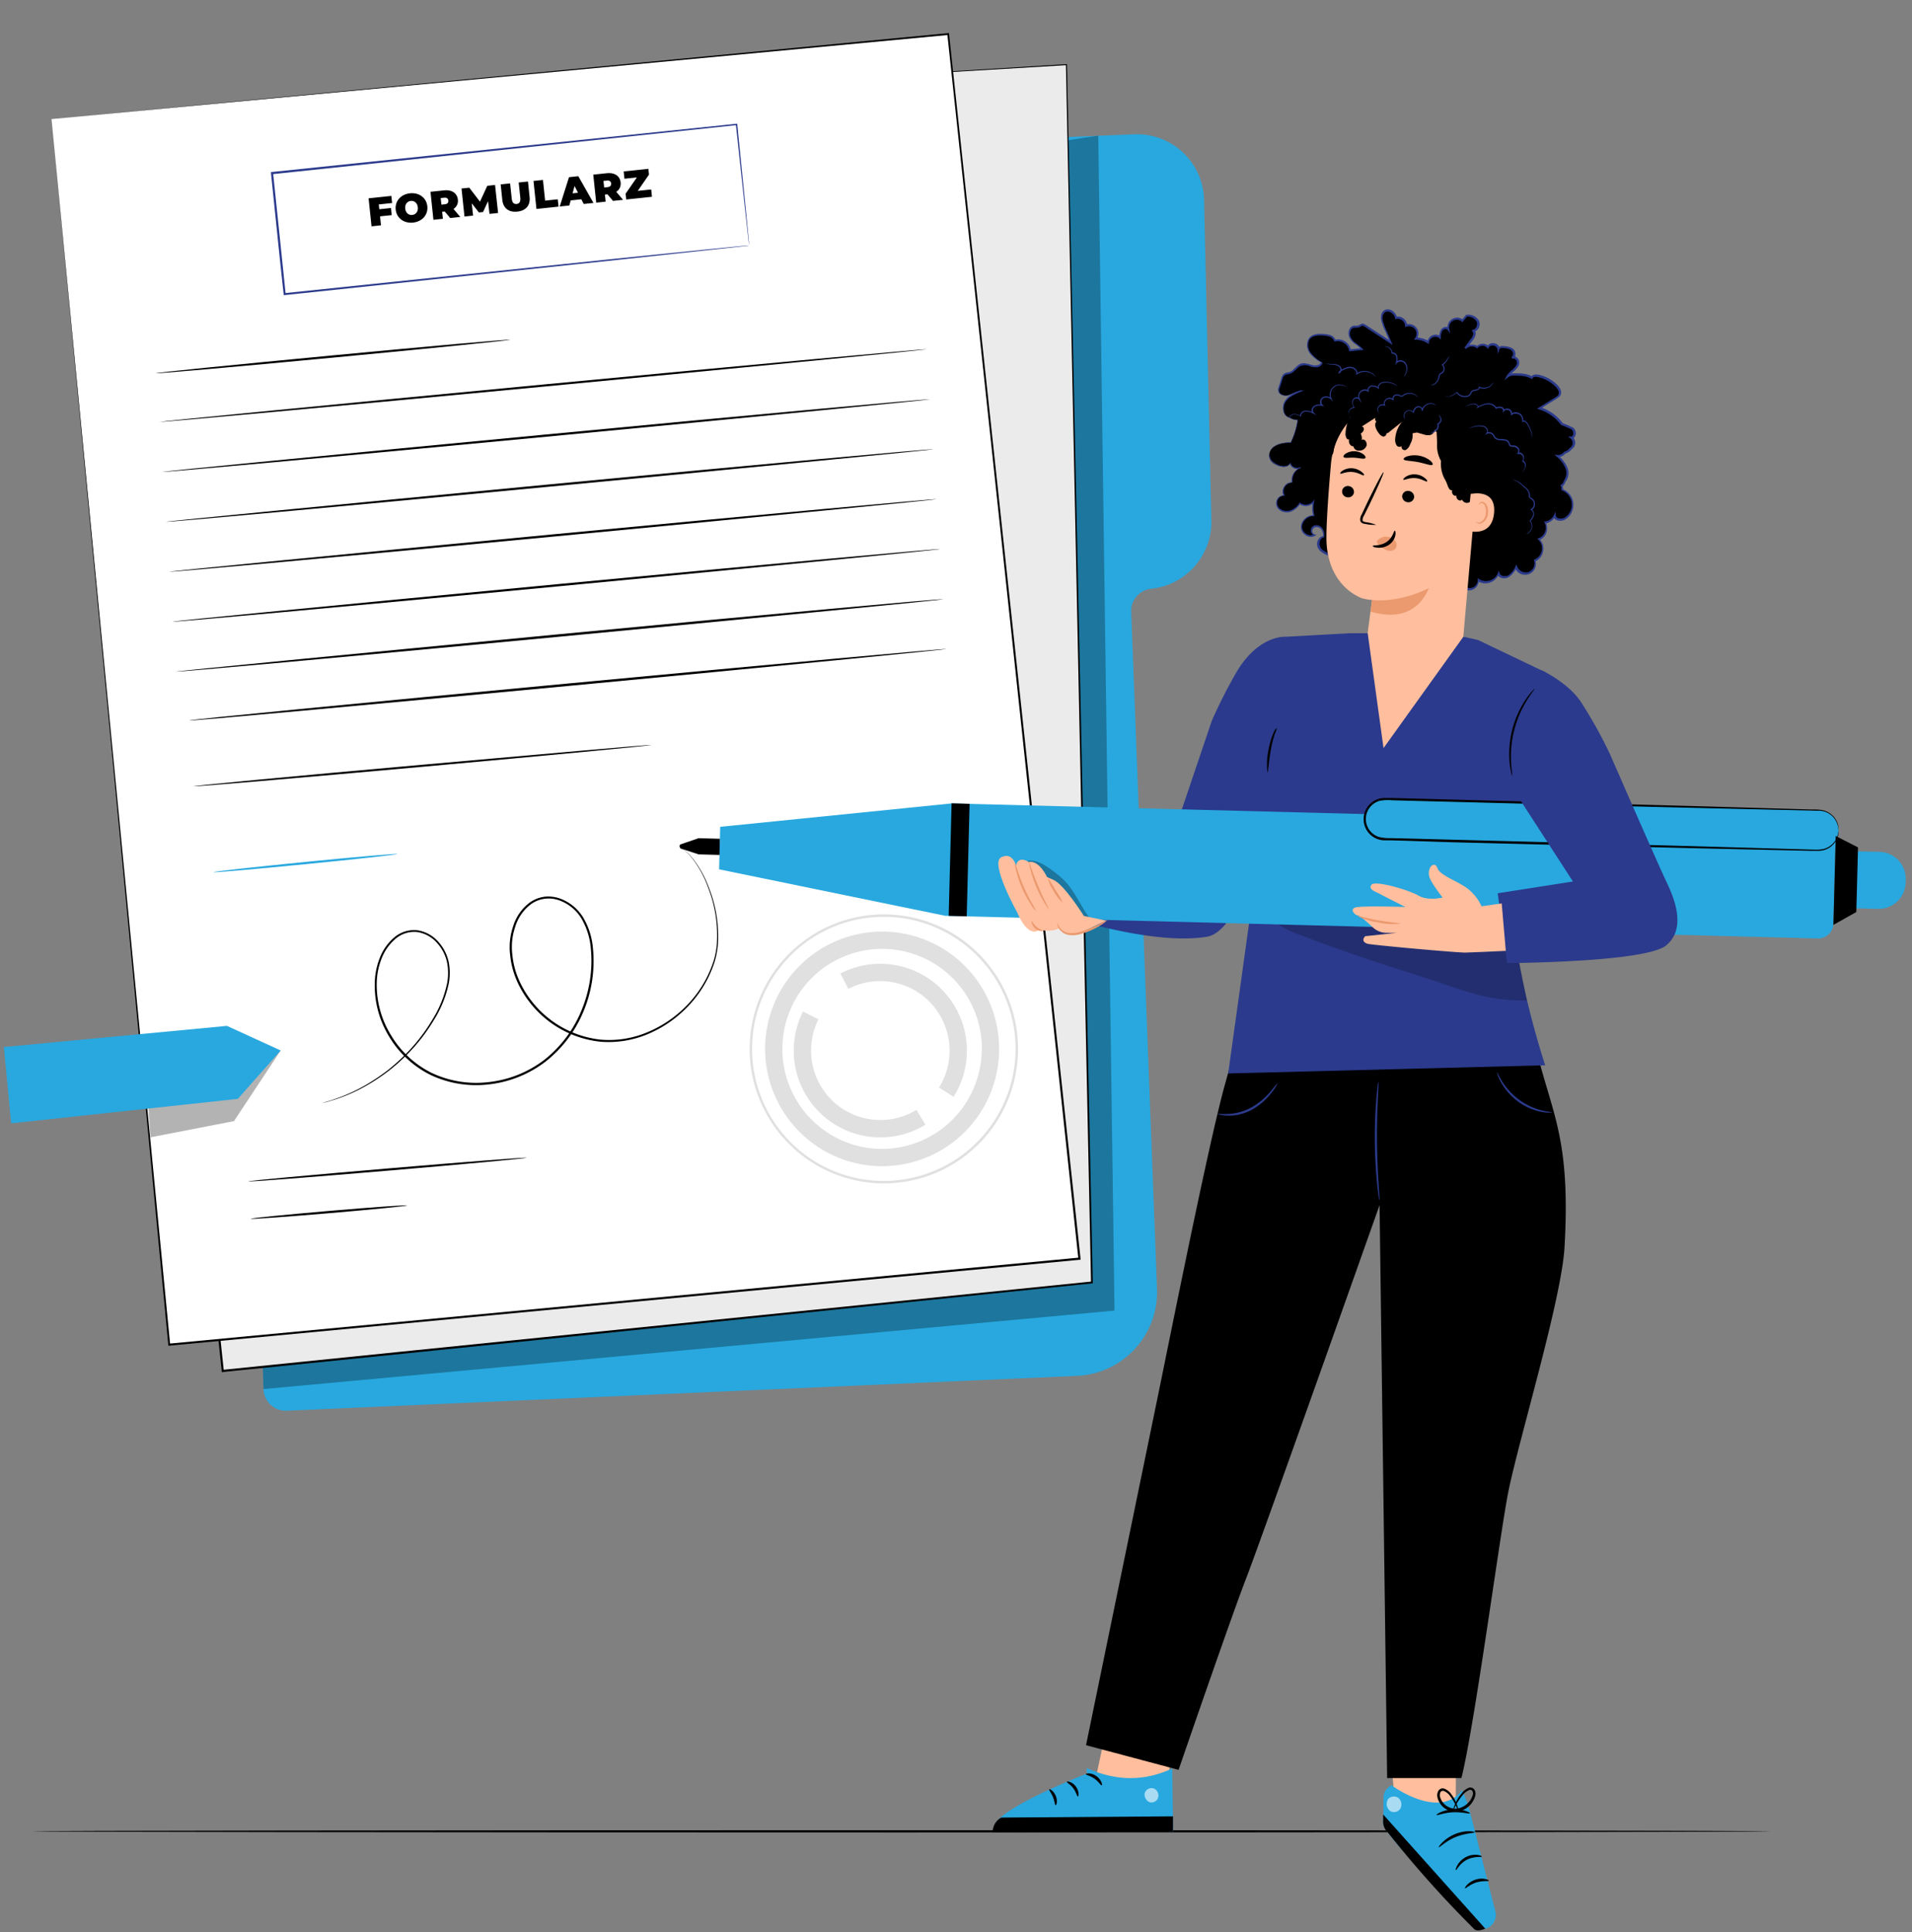 <svg width="190" height="192" fill="none" xmlns="http://www.w3.org/2000/svg"><rect width="100%" height="100%" fill="#808080" stroke="none"/><g clip-path="url(#clip0)"><path d="M175.924 181.972c0 .06-38.666.112-86.333.112s-86.358-.052-86.358-.112c0-.06 38.657-.111 86.358-.111 47.701 0 86.333.047 86.333.111z" fill="#000"/><path d="M92.138 14.201l20.562-.857a6.656 6.656 0 014.842 1.8 6.686 6.686 0 012.108 4.725l.726 31.837a6.694 6.694 0 01-1.667 4.57 6.663 6.663 0 01-4.316 2.228 2.217 2.217 0 00-1.983 2.296l2.564 67.256a8.357 8.357 0 01-2.192 5.971 8.319 8.319 0 01-5.753 2.687l-78.533 3.466a2.216 2.216 0 01-2.11-1.295 2.23 2.23 0 01-.202-.847L22.709 21.303a2.218 2.218 0 01.57-1.554 2.208 2.208 0 011.486-.724L92.138 14.2z" fill="#28A8DF"/><path opacity=".3" d="M26.12 135.819l.064 2.206 84.567-7.797-1.615-116.747S88.621 16.6 88.232 16.6c-.389 0-62.112 119.219-62.112 119.219z" fill="#000"/><path d="M81.432 7.938l24.541-1.5 2.534 121.006-86.38 8.781L9.41 15.855l72.023-7.917z" fill="#EBEBEB"/><path d="M81.432 7.938s-.427.056-1.282.15l-3.735.428L62.08 10.11 9.417 15.936l.073-.094c3.42 32.253 7.856 74.148 12.75 120.375l-.12-.098 19.36-1.971 67.032-6.811-.094.107c-1.103-52.905-1.992-96.3-2.496-121.018l.055.047-18.266 1.092-4.701.275-1.586.085s.534-.043 1.585-.111l4.702-.3 18.262-1.14h.056v.052c.525 24.705 1.457 68.113 2.564 121.005v.098h-.098l-66.994 6.837-19.36 1.967h-.111v-.112A768980.21 768980.21 0 019.336 15.846v-.086h.081l52.655-5.744L76.419 8.46l3.74-.399 1.273-.124z" fill="#000"/><path d="M5.118 11.832L16.81 133.617l90.461-8.542L94.228 3.385l-89.11 8.447z" fill="#fff"/><path d="M5.118 11.832L94.22 3.294h.09v.086c3.666 34.163 8.184 76.252 13.065 121.69v.112h-.111l-.641.06-89.803 8.473h-.099v-.103C9.845 61.516 5.203 12.719 5.118 11.832c.085.887 4.808 49.692 11.791 121.776l-.107-.094 89.821-8.491.641-.06-.103.124c-4.864-45.45-9.368-87.53-13.023-121.694l.099.081-89.12 8.358z" fill="#000"/><path d="M74.496 104.195a13.387 13.387 0 012.264-7.42 13.34 13.34 0 015.996-4.91 13.306 13.306 0 0114.526 2.932 13.392 13.392 0 012.855 14.574 13.355 13.355 0 01-4.926 5.986 13.312 13.312 0 01-7.415 2.234 13.335 13.335 0 01-9.414-3.941 13.397 13.397 0 01-3.886-9.455zm26.421.065a13.137 13.137 0 00-2.188-7.296 13.098 13.098 0 00-5.863-4.848 13.062 13.062 0 00-14.274 2.808 13.148 13.148 0 00-2.872 14.294 13.115 13.115 0 004.808 5.9 13.07 13.07 0 007.268 2.229c3.47.004 6.8-1.371 9.26-3.824a13.15 13.15 0 003.861-9.263z" fill="#E0E0E0"/><path d="M76.03 104.2a11.675 11.675 0 011.974-6.472 11.635 11.635 0 015.229-4.281A11.604 11.604 0 0195.9 96.002a11.68 11.68 0 012.493 12.708 11.653 11.653 0 01-4.295 5.222 11.615 11.615 0 01-6.465 1.95 11.635 11.635 0 01-8.21-3.437 11.688 11.688 0 01-3.394-8.245zm21.545.051a9.953 9.953 0 00-1.657-5.526 9.92 9.92 0 00-4.441-3.672 9.894 9.894 0 00-10.812 2.128 9.96 9.96 0 00-2.175 10.827 9.935 9.935 0 003.643 4.469 9.896 9.896 0 005.505 1.687 9.912 9.912 0 007.003-2.903 9.958 9.958 0 002.917-7.01h.017z" fill="#E0E0E0"/><path d="M78.876 104.371a8.54 8.54 0 01.924-3.856l1.53.776a6.918 6.918 0 001.489 8.176 6.882 6.882 0 008.25.82l.894 1.469a8.586 8.586 0 01-8.702.155 8.609 8.609 0 01-3.213-3.171 8.637 8.637 0 01-1.172-4.365v-.004zm4.634-7.634a8.59 8.59 0 0110.295 1.814 8.637 8.637 0 01.958 10.434l-1.454-.917a6.923 6.923 0 00-.77-8.35 6.88 6.88 0 00-8.238-1.457l-.791-1.524z" fill="#E0E0E0"/><path d="M92.083 34.699c0 .064-17.061 1.714-38.123 3.723-21.062 2.009-38.145 3.56-38.149 3.508-.004-.051 17.061-1.713 38.127-3.718 21.066-2.005 38.14-3.56 38.145-3.513zm-41.384-.942c0 .06-7.873.856-17.596 1.777-9.723.921-17.608 1.615-17.617 1.555-.008-.06 7.873-.856 17.596-1.777 9.723-.921 17.608-1.62 17.617-1.555zm41.717 5.919c0 .06-17.065 1.714-38.123 3.719-21.057 2.005-38.144 3.56-38.148 3.5-.005-.06 17.06-1.714 38.127-3.723 21.066-2.009 38.14-3.56 38.144-3.495zm.334 4.961c0 .06-17.066 1.714-38.123 3.718-21.058 2.005-38.145 3.56-38.15 3.5-.003-.06 17.062-1.713 38.128-3.722 21.066-2.01 38.14-3.556 38.145-3.496zm.333 4.961c0 .06-17.066 1.714-38.123 3.723-21.058 2.009-38.145 3.555-38.149 3.495-.004-.06 17.061-1.713 38.127-3.718 21.066-2.005 38.14-3.56 38.145-3.5zm.333 4.961c0 .064-17.065 1.713-38.127 3.722-21.062 2.01-38.14 3.56-38.149 3.496-.008-.064 17.062-1.714 38.127-3.718 21.066-2.005 38.14-3.56 38.15-3.5zm.329 4.986c0 .06-17.061 1.714-38.123 3.718-21.062 2.005-38.144 3.539-38.144 3.479 0-.06 17.061-1.714 38.127-3.723 21.066-2.009 38.136-3.56 38.14-3.474zm.334 4.939c0 .06-16.84 1.714-37.61 3.676-20.772 1.962-37.645 3.508-37.65 3.427-.003-.081 16.84-1.714 37.632-3.671 20.793-1.958 37.623-3.492 37.628-3.432zm-29.387 9.545c0 .06-10.168 1.028-22.716 2.163-12.548 1.135-22.733 2-22.737 1.94-.005-.06 10.163-1.032 22.716-2.141 12.552-1.11 22.728-2.022 22.737-1.962zM52.34 115.042c0 .06-6.184.638-13.826 1.285-7.642.647-13.835 1.127-13.843 1.067-.009-.06 6.184-.639 13.826-1.285 7.642-.647 13.839-1.127 13.843-1.067zm-11.89 4.738c0 .06-3.466.407-7.753.771-4.287.364-7.77.613-7.778.553-.009-.06 3.47-.407 7.757-.776 4.286-.368 7.77-.608 7.774-.548z" fill="#000"/><path d="M39.497 84.858c0 .06-4.077.514-9.125 1.011-5.047.497-9.142.857-9.146.793-.004-.065 4.077-.514 9.125-1.016 5.047-.5 9.142-.852 9.146-.788z" fill="#28A8DF"/><path opacity=".3" d="M14.948 113.011l8.304-1.61 4.641-7.017-13.232 4.356.287 4.271z" fill="#000"/><path d="M.382 104.041l22.173-2.103 5.338 2.446-4.26 4.806-22.524 2.433-.727-7.582z" fill="#28A8DF"/><path d="M67.615 84.31a.407.407 0 01.077.025.956.956 0 01.214.099c.267.166.507.37.713.608.777.92 1.386 1.97 1.8 3.102a13.118 13.118 0 01.931 5.594 8.686 8.686 0 01-.303 1.714c-.18.589-.41 1.162-.684 1.714a11.474 11.474 0 01-2.368 3.204 11.79 11.79 0 01-3.662 2.403c-1.48.616-3.084.868-4.68.737a10.237 10.237 0 01-4.88-1.858 10.278 10.278 0 01-3.335-4.024 8.534 8.534 0 01-.743-2.72 6.439 6.439 0 01.299-2.87 4.605 4.605 0 011.71-2.4c.424-.286.91-.47 1.418-.535a3.46 3.46 0 011.522.18 4.485 4.485 0 012.346 1.95c.522.91.839 1.922.928 2.968a12.953 12.953 0 01-.91 6.237 12.314 12.314 0 01-3.775 5.034 11.311 11.311 0 01-5.658 2.279c-1.987.239-4-.089-5.809-.947a9.941 9.941 0 01-4.128-3.855 9.7 9.7 0 01-1.398-5.192c.006-.88.175-1.753.5-2.57a5.056 5.056 0 011.458-2.057 3.024 3.024 0 012.32-.685 3.469 3.469 0 012.044 1.14 4.38 4.38 0 011.025 2.008 5.667 5.667 0 010 2.164 11.15 11.15 0 01-1.521 3.684 17.513 17.513 0 01-2.137 2.844c-.7.76-1.46 1.462-2.274 2.099a19.633 19.633 0 01-2.163 1.444 16.501 16.501 0 01-3.282 1.452c-.782.249-1.205.334-1.205.334l.303-.098c.197-.064.505-.137.89-.279a17.204 17.204 0 003.252-1.486 20.725 20.725 0 002.137-1.448 19.71 19.71 0 002.243-2.099 17.74 17.74 0 002.108-2.836 11.155 11.155 0 001.487-3.641 5.502 5.502 0 000-2.1 4.172 4.172 0 00-.992-1.927 3.268 3.268 0 00-1.94-1.08 2.832 2.832 0 00-2.175.656 4.865 4.865 0 00-1.402 1.983 6.836 6.836 0 00-.479 2.49 9.488 9.488 0 001.41 5.101 9.742 9.742 0 004.048 3.761 10.363 10.363 0 005.671.913 11.098 11.098 0 005.556-2.236 12.09 12.09 0 003.689-4.957 12.827 12.827 0 00.897-6.126 7.033 7.033 0 00-.897-2.878 4.276 4.276 0 00-2.227-1.86 3.185 3.185 0 00-1.428-.166c-.474.06-.928.23-1.324.496a4.386 4.386 0 00-1.629 2.288 6.165 6.165 0 00-.29 2.78c.088.92.332 1.818.722 2.656a10.09 10.09 0 003.264 3.95 10.056 10.056 0 004.78 1.833 9.794 9.794 0 004.598-.711 11.737 11.737 0 003.633-2.352 11.37 11.37 0 002.35-3.157c.27-.542.498-1.105.68-1.683.16-.548.261-1.11.303-1.68a13.021 13.021 0 00-.884-5.547c-.4-1.13-.994-2.18-1.752-3.106a3.31 3.31 0 00-.689-.617 2.323 2.323 0 00-.303-.141z" fill="#000"/><path d="M74.445 24.384s0-.073-.03-.21-.043-.347-.073-.609c-.06-.544-.145-1.332-.26-2.356l-.958-8.837.073.06-46.158 4.879.098-.124c.427 4.125.855 8.139 1.248 12.016l-.116-.073 32.94-3.427 9.701-.985 2.616-.257.68-.065h.239l-.223.03-.666.077-2.59.283-9.672 1.045-32.999 3.492h-.111v-.107c-.427-3.856-.825-7.895-1.257-12.02v-.108h.112l46.158-4.79h.068v.07c.38 3.808.684 6.815.889 8.884l.227 2.343c.025.257.042.454.055.596.013.141.009.193.009.193z" fill="#2B3A8C"/><path d="M126.142 45.066a1.08 1.08 0 01.401-.647 2.714 2.714 0 011.71-.429 7.27 7.27 0 00.696-2.262 1.42 1.42 0 01-.799-.227.672.672 0 01-.132-.042c-.573-.262-.628-1.114-.269-1.633a3.265 3.265 0 011.559-1.002c-.416.096-.821.24-1.205.428-.427.129-.991 0-1.038-.428a.849.849 0 01.064-.386c.081-.252.158-.505.239-.762a.854.854 0 01.334-.531c.138-.049.281-.083.427-.103.479-.129.731-.715 1.209-.857.366-.036.735.02 1.073.163.359.081.829 0 .94-.338a3.418 3.418 0 01-1.222-1.033 1.184 1.184 0 01.115-1.482c.359-.23.79-.32 1.21-.248.47.021 1.056.128 1.18.582a1.216 1.216 0 011.333.5c.094.142.158.301.188.468l1.21-.12c-.338-.368-.817-.587-1.112-.99-.295-.402-.235-1.13.248-1.233.182-.002.363-.018.543-.047.12-.047.222-.159.351-.163a.471.471 0 01.264.103l2.565 1.67-.693-1.61c-.213-.497-.376-1.178.065-1.487.44-.308 1.055.133 1.145.647a.822.822 0 01.97.767.852.852 0 01.957.285.853.853 0 01.035 1c.431.01.851.136 1.218.364a.725.725 0 01.45-.626.726.726 0 01.759.125 1.293 1.293 0 01.188-.732.435.435 0 01.312-.193.429.429 0 01.346.12.859.859 0 01.899-1.064.858.858 0 01.491.207l.427-.514a1.133 1.133 0 011.09.566c.175.398-.12.968-.552.929.304 0 .235.48.056.724-.244.347-.492.69-.739 1.032a.95.95 0 011.175-.102.73.73 0 01.818-.168.741.741 0 01.242.168.59.59 0 011.064.18c.077-.197.35-.21.56-.189.309-.001.61.102.855.291.213.215.213.66-.073.763.261-.146.594.141.598.428a1.06 1.06 0 01-.427.75 2.566 2.566 0 00-.607.647c.253-.163.557-.229.855-.184a3.23 3.23 0 011.547.312c.09-.21.38-.223.607-.175a3.601 3.601 0 011.808 1.045c.235.24.449.6.286.895a.917.917 0 01-.338.3l-1.658 1.02c.896.282 1.681.84 2.244 1.593.329.193.744.21 1.043.45.299.24.273.857-.107.857a.696.696 0 01.201.81.662.662 0 01-.257.286.87.87 0 01-.179.202 1.223 1.223 0 01-.427.231.86.86 0 01-.736.339c.313.262.577.576.783.93a1.48 1.48 0 010 1.507c0 .026-.043.043-.06.064a.732.732 0 01-.317.459.576.576 0 01.06.398 1.61 1.61 0 011.024 1.3 1.61 1.61 0 01-.665 1.514c-.376.27-1.077.219-1.111-.244a1.263 1.263 0 01-.949.694 1.204 1.204 0 01.048.972 1.206 1.206 0 01-.68.695 1.282 1.282 0 01.368 1.165 1.291 1.291 0 01-.77.947.992.992 0 01-.592 1.306.988.988 0 01-1.271-.66 2.084 2.084 0 01-.74.926.716.716 0 01-.831-.041.721.721 0 01-.19-.225 1.347 1.347 0 01-1.988.643.88.88 0 01-.798.912.873.873 0 01-.945-.758l-2.261-.021a7.947 7.947 0 01-1.496-.108 4.05 4.05 0 01-1.71-.796 1.41 1.41 0 00-.521-.322 1.391 1.391 0 00-.692.107 3.658 3.658 0 01-3.475-.822 1.81 1.81 0 00-.462-.368 1.65 1.65 0 00-.666-.09 6.642 6.642 0 01-1.642-.24 1.733 1.733 0 01-1.162-.763c-.214-.428.038-1.08.517-1.075a1.038 1.038 0 00-.252-.857.621.621 0 00-.855-.034.43.43 0 00.205.724c-.513.355-1.308-.142-1.32-.763a1.215 1.215 0 011.226-1.143 2.815 2.815 0 01-.034-1.371 1.008 1.008 0 01-1.372.154 1.754 1.754 0 01-1.12.81 1.045 1.045 0 01-1.149-.63.743.743 0 01.116-.661.744.744 0 01.597-.303.899.899 0 01.791-1.285 1.391 1.391 0 01.855-1.478.738.738 0 01-.877-.135.732.732 0 01-.166-.268c-.286.454-.987.343-1.449.069a.971.971 0 01-.602-1.075z" fill="#000"/><path d="M126.142 45.066a.803.803 0 00.145.707c.201.236.46.414.752.518.187.07.386.103.586.098a.735.735 0 00.598-.317h-.051a.766.766 0 00.443.469.755.755 0 00.642-.04l-.03-.056a1.448 1.448 0 00-.876 1.517l.043-.048a.855.855 0 00-.778.429.882.882 0 00-.055.938l.042-.064a.743.743 0 00-.756.57.819.819 0 00.38.938 1.198 1.198 0 001.09.102c.364-.156.672-.419.885-.753h-.082a1.064 1.064 0 001.449-.163l-.098-.047c-.106.46-.094.94.034 1.396l.056-.073a1.338 1.338 0 00-.855.313 1.152 1.152 0 00-.427.814.965.965 0 00.448.857.855.855 0 00.966.051l.146-.103h-.171a.35.35 0 01-.253-.428.393.393 0 01.428-.313.605.605 0 01.517.313c.107.2.147.427.115.651l.069-.06a.592.592 0 00-.449.21.862.862 0 00-.141.921c.071.15.175.284.303.39.253.2.544.345.855.428.311.09.628.155.949.197.641.133 1.38-.128 1.799.467a3.78 3.78 0 002.881 1.007c.354-.043.703-.12 1.043-.231a.637.637 0 01.461.055c.15.093.293.196.428.309.297.222.621.405.966.544a5.813 5.813 0 002.205.317h2.269l-.085-.073a.962.962 0 001.915-.167l-.137.073a1.438 1.438 0 002.137-.69h-.167a.658.658 0 00.483.403.97.97 0 00.637-.073c.36-.237.64-.578.803-.977h-.166a1.078 1.078 0 001.372.664 1.079 1.079 0 00.662-1.375l-.06.12a1.278 1.278 0 00.821-.981 1.289 1.289 0 00-.385-1.285l-.026.158a1.277 1.277 0 00.744-.746 1.293 1.293 0 00-.064-1.053l-.068.137a1.345 1.345 0 001.021-.74l-.179-.035c.008.118.06.23.145.313.084.076.188.13.299.154.21.047.429.03.628-.052a1.6 1.6 0 00.812-.942 1.67 1.67 0 00-.068-1.285 1.711 1.711 0 00-.936-.857l.06.111a.689.689 0 00-.069-.467l-.034.129a.795.795 0 00.359-.518v.043c.155-.201.253-.44.285-.691a1.422 1.422 0 00-.101-.74 3.128 3.128 0 00-.915-1.204l-.072.167a.96.96 0 00.82-.377l-.047.034c.273-.074.511-.242.671-.475l-.025.03a.721.721 0 00.35-.596.793.793 0 00-.29-.655l-.06.171a.371.371 0 00.307-.154.596.596 0 00.099-.308.71.71 0 00-.244-.575 6.99 6.99 0 00-1.051-.458l.03.026a4.58 4.58 0 00-2.291-1.628l.021.176.752-.467.569-.352c.2-.113.391-.24.573-.38a.584.584 0 00.183-.348.739.739 0 00-.059-.377 1.726 1.726 0 00-.428-.561 3.713 3.713 0 00-1.795-.917.94.94 0 00-.363 0 .423.423 0 00-.329.24l.137-.047a2.785 2.785 0 00-1.244-.308h-.628c-.23-.001-.455.07-.642.205l.15.12c.184-.364.628-.557.893-.964a.724.724 0 00.09-.724.653.653 0 00-.273-.274.432.432 0 00-.407 0l.082.172a.423.423 0 00.256-.279.632.632 0 000-.355.615.615 0 00-.175-.313.94.94 0 00-.291-.18 2.42 2.42 0 00-.619-.124 1.106 1.106 0 00-.334 0 .4.4 0 00-.299.235h.188a.644.644 0 00-.56-.518.626.626 0 00-.688.308h.158a.827.827 0 00-1.205 0h.128a1.04 1.04 0 00-1.282.112l.141.124.628-.857c.124-.147.213-.32.261-.505a.637.637 0 000-.313.296.296 0 00-.103-.159.27.27 0 00-.183-.055v.188a.638.638 0 00.607-.377.787.787 0 00.025-.703 1.219 1.219 0 00-1.162-.599h-.043l-.068-.004-.428.51h.133a.953.953 0 00-1.539.933l.163-.077a.433.433 0 00-.428-.145.618.618 0 00-.376.231c-.139.232-.208.5-.197.771l.154-.06a.816.816 0 00-1.17.149.826.826 0 00-.159.404l.137-.077a2.488 2.488 0 00-1.282-.377l.072.141a.933.933 0 00-1.064-1.422l.12.081a.93.93 0 00-.362-.692.914.914 0 00-.762-.165l.111.069a1.011 1.011 0 00-.346-.578.885.885 0 00-.633-.232.672.672 0 00-.538.403 1.155 1.155 0 00-.052.655c.097.4.24.787.428 1.153l.47 1.1.124-.102-1.581-1.032-.774-.506a2.144 2.144 0 00-.427-.24.373.373 0 00-.274.047c-.073.039-.132.086-.188.107a1.15 1.15 0 01-.427.035.586.586 0 00-.428.218.987.987 0 00-.161.451.986.986 0 00.067.474c.133.277.337.513.59.686.229.164.446.344.65.54l.047-.129-1.21.124.081.065a1.27 1.27 0 00-.573-.862 1.28 1.28 0 00-1.021-.158l.09.047a.858.858 0 00-.616-.54 3.07 3.07 0 00-.777-.098 2.266 2.266 0 00-.774.086.949.949 0 00-.581.514 1.424 1.424 0 00.252 1.43 4.12 4.12 0 001.111.857l-.055-.077a.503.503 0 01-.428.308 1.24 1.24 0 01-.572-.047 3.658 3.658 0 00-.586-.145.876.876 0 00-.603.115c-.346.21-.551.557-.854.711-.15.082-.334.06-.526.137a.704.704 0 00-.359.429l-.316.998a.622.622 0 00.038.531.728.728 0 00.427.287c.167.037.339.037.505 0 .155-.039.306-.095.449-.167a2.39 2.39 0 01.854-.295l-.021-.09a5.628 5.628 0 00-.992.475 1.852 1.852 0 00-.696.745 1.36 1.36 0 00-.064.934.826.826 0 00.598.6c.244.158.53.239.821.232l-.035-.04a7.234 7.234 0 01-.683 2.254h.021a4.296 4.296 0 00-1.133.137 1.655 1.655 0 00-.688.403 1.136 1.136 0 00-.243.403.517.517 0 00-.035.15c.047-.202.149-.386.295-.532a1.55 1.55 0 01.68-.385 4.115 4.115 0 011.124-.124c.361-.71.601-1.477.709-2.267v-.038h-.038a1.395 1.395 0 01-.782-.223.766.766 0 01-.547-.552 1.289 1.289 0 01.068-.857c.154-.293.386-.536.671-.703.309-.187.635-.343.975-.467l.282-.111-.299.021a2.442 2.442 0 00-.877.296 2.218 2.218 0 01-.427.163 1.03 1.03 0 01-.457 0 .631.631 0 01-.372-.24.522.522 0 01-.026-.429c.107-.32.21-.65.321-.99a.586.586 0 01.295-.376c.181-.032.36-.078.534-.137.359-.176.568-.527.885-.711a1.3 1.3 0 011.089.047c.203.066.418.084.629.051a.624.624 0 00.521-.394v-.047l-.043-.03c-.407-.23-.77-.53-1.072-.887a1.287 1.287 0 01-.231-1.285.817.817 0 01.5-.428c.235-.07.482-.096.726-.077.25 0 .498.032.74.094a.697.697 0 01.517.428l.021.073h.073a1.149 1.149 0 011.228.475c.088.13.148.275.178.429v.069h.094l1.21-.125h.153l-.106-.115a5.793 5.793 0 00-.667-.557 1.526 1.526 0 01-.534-.617.853.853 0 01.064-.771.423.423 0 01.333-.159c.158.014.317 0 .47-.043.163-.081.261-.184.364-.145.13.058.254.131.367.218l.774.506 1.577 1.032.231.154-.107-.257c-.158-.36-.312-.728-.47-1.096a5.296 5.296 0 01-.406-1.118.991.991 0 01.038-.553.496.496 0 01.402-.304.828.828 0 01.79.668v.099l.09-.03a.753.753 0 01.902.685v.133l.12-.052a.78.78 0 01.854.236.772.772 0 010 .917l-.102.141h.175c.415.008.82.13 1.171.351l.145.09v-.167a.656.656 0 01.393-.51.643.643 0 01.637.082l.146.146v-.206a1.294 1.294 0 01.162-.673c.116-.162.428-.23.522-.081l.256.343-.094-.429a.768.768 0 01.807-.926c.159.012.31.074.432.177l.073.06.056-.069.427-.514-.068.034a1.047 1.047 0 01.991.497c.167.317-.09.857-.449.81v.188c.06 0 .082 0 .103.082a.474.474 0 010 .218 1.038 1.038 0 01-.231.429l-.628.856.141.125a.853.853 0 011.051-.095l.073.052.056-.065a.633.633 0 01.459-.194.637.637 0 01.459.194l.099.12.06-.14a.5.5 0 01.734-.08c.07.061.122.14.15.229l.043.484.141-.458c.039-.125.252-.15.427-.129.194.013.385.05.569.112a.534.534 0 01.35.35c.047.168 0 .365-.145.43l.081.175c.133-.081.334.034.428.197a.524.524 0 01-.077.527c-.214.351-.663.54-.902.98l-.231.43.376-.3c.282-.228.735-.155 1.137-.146a2.63 2.63 0 011.158.282l.099.06.038-.102c.051-.138.286-.159.479-.12a3.443 3.443 0 011.696.87c.16.133.29.3.381.488a.429.429 0 01-.077.51c-.173.13-.354.248-.543.355l-.568.355-.753.467-.183.112.205.064a4.36 4.36 0 012.197 1.56c.352.119.696.262 1.03.428a.513.513 0 01.166.428c0 .159-.085.287-.209.279h-.308l.248.188a.615.615 0 01.218.497.532.532 0 01-.265.428 1.014 1.014 0 01-.568.399h-.03v.025a.771.771 0 01-.65.3l-.291-.025.218.192c.374.3.667.687.855 1.127a1.237 1.237 0 01-.145 1.238v.026a.63.63 0 01-.269.394l-.077.047.038.081a.498.498 0 01.051.339v.077l.077.03c.367.144.665.423.834.78a1.497 1.497 0 01-.641 1.95.853.853 0 01-.517.042.345.345 0 01-.3-.296l-.021-.373-.158.339a1.158 1.158 0 01-.855.638h-.141l.068.12a1.117 1.117 0 01.042.893 1.118 1.118 0 01-.623.64l-.162.052.137.111a1.207 1.207 0 01.084 1.6 1.2 1.2 0 01-.461.35l-.089.03.03.09a.94.94 0 01-.586 1.152.938.938 0 01-1.103-.566l-.068-.201-.098.188a1.965 1.965 0 01-.723.9c-.312.163-.773.069-.854-.227l-.086-.257-.081.257a1.288 1.288 0 01-.788.73 1.285 1.285 0 01-1.067-.126l-.145-.107v.18a.816.816 0 01-.752.81.828.828 0 01-.817-.673v-.069h-2.346a5.587 5.587 0 01-2.137-.304 4.087 4.087 0 01-.927-.518 4.145 4.145 0 00-.428-.326.81.81 0 00-.573-.064 5.28 5.28 0 01-1.021.227c-.339.03-.68.01-1.013-.06a3.538 3.538 0 01-1.752-.895 1.799 1.799 0 00-.402-.33 1.148 1.148 0 00-.509-.12 7.964 7.964 0 01-.97-.056 6.761 6.761 0 01-.931-.192 2.172 2.172 0 01-.817-.395.798.798 0 01-.32-.75.57.57 0 01.508-.539h-.055v-.064a1.202 1.202 0 00-.137-.737.748.748 0 00-.628-.381.53.53 0 00-.564.428.486.486 0 00.367.574l-.03-.116a.736.736 0 01-.825-.051.863.863 0 01-.393-.728 1.185 1.185 0 011.163-1.02h.077v-.073a2.82 2.82 0 01-.035-1.345l.056-.24-.158.193a.95.95 0 01-1.282.15l-.047-.039-.03.052a1.82 1.82 0 01-.834.715 1.082 1.082 0 01-1-.085.734.734 0 01-.346-.831.667.667 0 01.658-.51h.09l-.047-.077a.862.862 0 01.346-1.122.85.85 0 01.41-.112h.047v-.051a1.377 1.377 0 01.825-1.444l-.03-.056a.704.704 0 01-.995-.385v-.06l-.035.051a.68.68 0 01-.551.3 1.625 1.625 0 01-.573-.09 1.831 1.831 0 01-.743-.497.822.822 0 01-.18-.505c-.038-.09-.021-.15-.025-.15z" fill="#2B3A8C"/><path d="M146.849 46.93a7.246 7.246 0 00-1.921-5.313 7.212 7.212 0 00-5.148-2.3 7.412 7.412 0 00-5.099 1.912 7.443 7.443 0 00-2.423 4.886c-.295 3.363-.518 6.756-.428 7.977.282 3.68 2.565 4.973 3.483 5.346a4.93 4.93 0 001.001.176.03.03 0 01.015.01.031.031 0 01.006.02l-.56 4.283c-.197 2.798-.808 12.3 2.026 12.522 2.833.223 7.265-9.184 7.509-11.995l1.539-17.525z" fill="#FFBE9D"/><path d="M133.369 48.78a.58.58 0 00.521.634.572.572 0 00.658-.48.595.595 0 00-.525-.634.567.567 0 00-.654.48zm-.184-1.722c.068.081.543-.21 1.184-.159.641.051 1.081.403 1.158.33.077-.073-.025-.176-.218-.338a1.706 1.706 0 00-.919-.36 1.622 1.622 0 00-.953.223c-.209.132-.286.265-.252.304zm6.154 2.206a.597.597 0 00.526.638.574.574 0 00.658-.48.597.597 0 00-.526-.638.567.567 0 00-.581.268.592.592 0 00-.077.212zm.12-1.598c.068.082.547-.21 1.184-.158.637.051 1.081.402 1.158.33.077-.073-.026-.176-.218-.339a1.638 1.638 0 00-.919-.36 1.584 1.584 0 00-.949.223c-.209.133-.29.265-.256.304zm-2.705 4.485a4.483 4.483 0 00-1.026-.265c-.158-.03-.312-.073-.329-.184a.796.796 0 01.145-.467l.586-1.187c.816-1.714 1.419-3.084 1.35-3.119-.068-.034-.786 1.316-1.602 2.999l-.565 1.195a.924.924 0 00-.136.626.4.4 0 00.247.257c.091.03.184.05.278.06.345.075.699.104 1.052.085z" fill="#000"/><path d="M136.343 59.618s2.449.39 5.689-1.195c-.192.098-1.128 3.714-5.843 2.347l.154-1.152zm.556-5.929a1.176 1.176 0 011.064-.339 1.053 1.053 0 01.697.429.652.652 0 010 .754.786.786 0 01-.855.141 2.373 2.373 0 01-.778-.544.682.682 0 01-.166-.201.192.192 0 01-.027-.12.189.189 0 01.048-.111" fill="#EB996E"/><path d="M138.6 52.734c-.107 0-.162.668-.799 1.11-.637.44-1.364.303-1.376.398-.013.094.153.145.461.18a1.75 1.75 0 001.15-.296c.322-.218.546-.553.624-.934.051-.283-.013-.458-.06-.458zm.881-7.107c.051.176.692.146 1.436.291.743.146 1.333.399 1.444.253.051-.068-.038-.24-.269-.428a2.48 2.48 0 00-1.052-.459 2.558 2.558 0 00-1.145.043c-.286.082-.436.219-.414.3zm-5.967-.219c.098.155.551.04 1.081.073.53.035.97.172 1.086.03.051-.068 0-.218-.193-.368a1.582 1.582 0 00-1.748-.081c-.196.128-.273.27-.226.346z" fill="#000"/><path d="M131.279 41.673c.014-.206.044-.41.089-.613.112-.297.299-.56.543-.762.774-.767 1.594-1.555 2.565-1.808.598-.154 1.218-.098 1.816-.244a10.77 10.77 0 001.086-.398 8.907 8.907 0 014.607-.249 7.322 7.322 0 012.479.806 8.933 8.933 0 012.218 2.026 13.589 13.589 0 012.474 3.992 6.664 6.664 0 01.355 3.77c-.295 1.255-1.179 2.382-2.265 2.57l-.376-.514-.607-.767c.103.309 0 .283-.252.429a.516.516 0 01-.718-.266c-.218.249-.646-.06-.556-.398-.252.115-.543-.24-.427-.54-.291.086-.428-.386-.543-.703a4.271 4.271 0 00-.248-.488 3.182 3.182 0 01-.32-1.713 3.116 3.116 0 01-.394-1.714c0-.377-.03-.754-.042-1.13-.064-.095-.124-.19-.188-.28a.619.619 0 01-.449.548 1.323 1.323 0 01-.68-.067l-.654-.185-.427.086c.044.37-.035.743-.227 1.062-.069.238-.22.443-.427.579a.314.314 0 01-.332-.054.316.316 0 01-.095-.323.352.352 0 01-.535-.129 1.157 1.157 0 01-.094-.702 2.95 2.95 0 01.667-1.581l-1.248.994a.547.547 0 01-.299.154.312.312 0 01-.221.304.31.31 0 01-.134.009.805.805 0 01-.406-.33c-.256-.321-.513-.857-.235-1.165a.253.253 0 01-.081-.377l-1.398.895c.137-.064.265.15.223.321a.71.71 0 01-.308.369c.103.195.139.42.103.638.252-.197.576.231.474.566a.748.748 0 01-.744.484.51.51 0 01-.551-.429c-.295.039-.543-.381-.427-.698-.223.12-.377-.27-.364-.557.023-.5.134-.992.329-1.452a.065.065 0 01-.024.017.07.07 0 01-.058 0 .084.084 0 01-.05-.073l-.834 1.636a4.329 4.329 0 00-.53 1.478c-.021.215-.068.51-.252.514a.254.254 0 01-.141-.047 2.741 2.741 0 01-1.072-1.482 2.102 2.102 0 01-.129-.651c.074-.461.185-.915.334-1.358z" fill="#000"/><path d="M146.143 49.08c.064 0 2.565-.587 2.325 1.919-.239 2.506-2.697 1.752-2.697 1.68 0-.074.372-3.6.372-3.6z" fill="#FFBE9D"/><path d="M146.626 51.804s.043.035.111.073c.099.055.216.07.325.039a1.088 1.088 0 00.59-.921 1.424 1.424 0 00-.06-.639.5.5 0 00-.299-.364.213.213 0 00-.265.094c-.043.065-.03.116-.043.12-.013.005-.051-.047 0-.15a.298.298 0 01.116-.145.331.331 0 01.243-.043.622.622 0 01.428.428c.085.228.115.474.085.716a1.136 1.136 0 01-.739 1.02.465.465 0 01-.389-.104c-.103-.064-.111-.124-.103-.124z" fill="#EB996E"/><path d="M137.074 41.099a.625.625 0 01-.141-.334.425.425 0 01.145-.369.487.487 0 01.488-.085l.102.047-.034-.107a.471.471 0 01.795-.467l.09-.073a.153.153 0 01-.03-.064.282.282 0 01.06-.231.297.297 0 01.213-.112.51.51 0 01.253.03.66.66 0 00.273.086c.12 0 .184-.095.248-.129a.773.773 0 01.205-.103c.13-.046.268-.066.406-.06.205.01.403.077.573.193.119.082.171.146.179.142.009-.005-.034-.078-.154-.176a1.035 1.035 0 00-.589-.236 1.11 1.11 0 00-.449.047 1.125 1.125 0 00-.227.107c-.077.048-.136.112-.196.112a.643.643 0 01-.231-.086.652.652 0 00-.303-.038.427.427 0 00-.291.15.434.434 0 00-.081.33.328.328 0 00.047.106l.089-.072a.573.573 0 00-.709-.107.578.578 0 00-.265.668l.064-.06a.547.547 0 00-.577.111.518.518 0 00-.034.698c.047.069.077.108.081.082zm-2.859.488a.77.77 0 01-.184-.334.547.547 0 01.06-.428.61.61 0 01.47-.287h.081l-.051-.069a.697.697 0 01-.137-.63.382.382 0 01.244-.23.3.3 0 01.329.072l.291.364-.197-.428a.583.583 0 010-.493.536.536 0 01.427-.3.58.58 0 01.372.073l.124.073-.038-.141c-.06-.197.154-.429.35-.429a.96.96 0 01.581.202l.103.068-.026-.12a.428.428 0 01.171-.39.72.72 0 01.398-.137 1.85 1.85 0 01.718.077c.205.068.401.158.585.27 0 0-.038-.047-.132-.111a1.772 1.772 0 00-.428-.219 1.904 1.904 0 00-.739-.102.852.852 0 00-.453.145.507.507 0 00-.209.484l.077-.051a1.052 1.052 0 00-.646-.223.521.521 0 00-.346.167.426.426 0 00-.107.39l.086-.064a.684.684 0 00-.745.033.657.657 0 00-.268.539c0 .101.022.201.064.293l.094-.056a.429.429 0 00-.428-.107.484.484 0 00-.312.3.79.79 0 00-.004.38.792.792 0 00.171.34l.034-.073a.653.653 0 00-.525.334.607.607 0 00-.047.471.553.553 0 00.149.258.251.251 0 00.043.09zm-6.073.005a.423.423 0 01.175-.295.53.53 0 01.385-.104c.182.026.359.084.521.172l.06.03v-.069a.488.488 0 01.427-.428c.276-.01.548.058.787.197l.337.163-.277-.249a.407.407 0 01-.083-.303.408.408 0 01.16-.271.896.896 0 01.713-.103h.034l.218.039-.171-.142a.425.425 0 01-.112-.362.425.425 0 01.219-.31.649.649 0 01.714.133l.214.201-.133-.261a.993.993 0 01.086-.99.924.924 0 01.701-.368c.182-.01.363.03.525.115.111.06.163.108.167.103.004-.004 0 0-.034-.043a.869.869 0 00-.116-.09.99.99 0 00-.542-.145.958.958 0 00-.77.377 1.07 1.07 0 00-.111 1.088l.081-.065a.744.744 0 00-.854-.154.55.55 0 00-.278.39.487.487 0 00.154.471l.047-.098h-.034a1.005 1.005 0 00-.804.133.58.58 0 00-.201.355.434.434 0 00.12.381l.06-.085a1.487 1.487 0 00-.855-.197.568.568 0 00-.496.54l.056-.04a1.54 1.54 0 00-.552-.162.593.593 0 00-.427.129.429.429 0 00-.145.235c.005.03.016.058.034.082zm3.654-5.484a.4.4 0 00.145.069 1.9 1.9 0 00.428.06c.215-.003.429.048.619.15a.394.394 0 01.197.291.292.292 0 01-.141.322l.073.064c.034-.146.222-.223.388-.304.173-.088.357-.148.548-.18a.665.665 0 01.529.128.43.43 0 01.197.429l-.03.137.116-.086c.221-.159.488-.243.76-.24.216.002.43.051.624.146.168.096.322.214.458.351a.44.44 0 00-.086-.129 1.096 1.096 0 00-.342-.278 1.42 1.42 0 00-.649-.18 1.36 1.36 0 00-.83.249l.086.051a.568.568 0 00-.235-.548.814.814 0 00-.611-.154c-.203.034-.399.1-.582.197a2.14 2.14 0 00-.256.137.425.425 0 00-.192.24v.102l.094-.042a.393.393 0 00.201-.429.5.5 0 00-.248-.355 1.313 1.313 0 00-.667-.138 2.212 2.212 0 01-.427-.03c-.116-.012-.163-.034-.167-.03zm5.778-1.688c.099.012.197.035.291.07a.707.707 0 01.269.2.63.63 0 01.145.399v.06h.06a.374.374 0 01.393.265c.047.208.037.424-.029.626l-.056.218.154-.167.025-.03a.473.473 0 01.402-.124.518.518 0 01.355.193.857.857 0 01.167.685 1.635 1.635 0 01-.167.454 1.08 1.08 0 00-.086.172s.056-.047.124-.15a1.34 1.34 0 00.21-.489.913.913 0 00-.171-.766.64.64 0 00-.443-.238.633.633 0 00-.476.16l-.03.035.103.047c.073-.223.08-.463.021-.69a.47.47 0 00-.517-.321l.06.047a.712.712 0 00-.184-.428.777.777 0 00-.308-.202.572.572 0 00-.231-.034c-.055-.004-.081.004-.081.009zm4.637 3.86c.05.01.101.01.15 0a.98.98 0 00.667-.758.539.539 0 01.102-.3c.073-.073.214-.111.308-.236a.577.577 0 00-.077-.78v.086c.226-.165.41-.38.539-.63a.734.734 0 00.106-.303s-.055.107-.158.274c-.143.225-.328.42-.547.574l-.055.038.055.047a.466.466 0 01.052.621c-.065.095-.193.13-.295.228a.617.617 0 00-.129.364.975.975 0 01-.256.505 1.536 1.536 0 01-.462.27zm1.368 1.131h.09c.091.011.183.011.273 0a1.47 1.47 0 00.855-.403h-.072a.99.99 0 00.636.429c.141.03.287.03.428 0a.626.626 0 00.384-.253c.03-.06.039-.116.06-.158a.256.256 0 01.077-.099.76.76 0 01.274-.094c.104-.016.205-.048.299-.094a.321.321 0 00.184-.266l-.077.043a.99.99 0 00.688.077c.177-.04.342-.125.478-.244a.965.965 0 00.21-.274c.034-.078.043-.116.038-.12a1.28 1.28 0 01-.286.347 1.058 1.058 0 01-.457.205.918.918 0 01-.62-.081l-.073-.039v.082a.224.224 0 01-.132.175.862.862 0 01-.269.082.777.777 0 00-.317.107.346.346 0 00-.119.15.943.943 0 01-.052.145.52.52 0 01-.316.197.852.852 0 01-.376 0 .883.883 0 01-.573-.355l-.034-.047-.038.038a1.555 1.555 0 01-.817.429c-.213.021-.346-.005-.346.021zm8.62 4.241a.125.125 0 000-.039 1.219 1.219 0 00.026-.574 2.687 2.687 0 00-.252-.66 2.536 2.536 0 00-.218-.38.696.696 0 00-.184-.168.298.298 0 00-.278-.025l.069.055a.757.757 0 00-1.171-.763l.09.052a.523.523 0 00-.4-.54.502.502 0 00-.25.009.553.553 0 00-.239.15l.098.047a.313.313 0 00-.094-.274.426.426 0 00-.248-.129.978.978 0 00-.492.082l.065.026a.8.8 0 00-.458-.382 1.082 1.082 0 00-.555-.047 2.789 2.789 0 00-.889.351l.055.056a.209.209 0 000-.201.312.312 0 00-.132-.116.54.54 0 00-.295-.073 1.548 1.548 0 00-.462.099 1.23 1.23 0 00-.269.128.306.306 0 00-.081.06s.124-.068.363-.145c.145-.047.296-.073.449-.078a.552.552 0 01.261.073c.081.043.149.133.098.215l-.073.12.128-.065a2.89 2.89 0 01.855-.33c.169-.023.34-.005.5.052a.697.697 0 01.398.334l.021.043h.047a.938.938 0 01.427-.073c.133 0 .27.146.248.274l-.034.197.133-.15a.373.373 0 01.183-.115.39.39 0 01.372.077.426.426 0 01.137.343v.124l.103-.069a.658.658 0 01.752 0 .68.68 0 01.26.643v.09l.082-.039c.128-.06.269.051.354.158.083.114.156.234.218.36.115.201.204.416.265.639.042.19.048.386.017.578zm-.918 3.26s.025 0 .064-.064a1.66 1.66 0 00.154-.219.805.805 0 00.124-.407.571.571 0 00-.065-.265.424.424 0 00-.23-.214v.064a.54.54 0 00.072-.557.543.543 0 00-.564-.304l.047.086a.42.42 0 00.095-.249.425.425 0 00-.069-.257.635.635 0 00-.466-.266h-.252a.223.223 0 01-.145-.15.943.943 0 00-.124-.257.481.481 0 00-.253-.17 2.743 2.743 0 00-.602-.065.642.642 0 01-.475-.184c-.051-.065-.085-.15-.136-.232a.563.563 0 00-.479-.26.592.592 0 00-.265.063l.06.077a.46.46 0 000-.526.66.66 0 00-.406-.249 2.093 2.093 0 00-.748.03c-.157.033-.31.08-.457.141a.488.488 0 00-.15.078 4.44 4.44 0 01.62-.159 1.97 1.97 0 01.718 0 .544.544 0 01.346.218.359.359 0 010 .429l-.137.167.197-.094a.486.486 0 01.427 0 .457.457 0 01.175.162c.042.083.089.163.141.24.07.078.158.137.257.172.095.031.194.05.295.055a3.2 3.2 0 01.577.06.4.4 0 01.196.133.82.82 0 01.111.231.325.325 0 00.218.215c.09.013.179.022.27.025a.508.508 0 01.384.21.326.326 0 010 .382l-.098.107h.145a.43.43 0 01.462.24.461.461 0 01-.047.466l-.034.048h.051a.428.428 0 01.256.428.77.77 0 01-.098.381c-.09.137-.171.236-.162.24zm.354 6.156a.239.239 0 00.111-.026c.105-.038.2-.1.278-.18a.855.855 0 00.051-1.118v.06a1.49 1.49 0 00.342-.535.611.611 0 000-.364.462.462 0 00-.243-.305v.1a.652.652 0 00.359-.58.733.733 0 00-.086-.38.581.581 0 00-.273-.258.222.222 0 01-.141-.222.904.904 0 00-.047-.339 1.145 1.145 0 00-.385-.488l-.397-.343a1.937 1.937 0 00-.663-.385.98.98 0 00-.209-.035h-.073s.103 0 .269.073c.231.096.442.233.624.403l.389.351c.152.12.271.276.346.454a.87.87 0 01.039.304.297.297 0 00.043.193c.039.053.09.095.149.124a.59.59 0 01.03 1.011l-.102.052.106.047a.45.45 0 01.187.237.449.449 0 01-.003.303c-.072.187-.18.358-.316.505l-.026.03.026.03a.792.792 0 01.175.583.772.772 0 01-.196.428 1.088 1.088 0 01-.364.27zm-9.483-10.003a.83.83 0 00.346-.107.965.965 0 00.325-.236.652.652 0 00.127-.226.641.641 0 00.026-.258.6.6 0 00-.038-.124l-.03.077a.564.564 0 00.312-.35.491.491 0 00-.043-.374c-.107-.192-.252-.222-.252-.21.077.069.14.152.184.245a.43.43 0 010 .308.459.459 0 01-.257.278h-.051l.022.056c.013.03.021.062.025.095a.533.533 0 01-.119.398 1.01 1.01 0 01-.283.236c-.171.12-.303.175-.294.192zm-2.526-1.448a.64.64 0 01-.047-.428.47.47 0 01.299-.334.504.504 0 01.534.133l.064.072.026-.094a.963.963 0 01.158-.325.435.435 0 01.299-.176c.184 0 .372.176.308.321l.107.03a.854.854 0 01.359-.54.853.853 0 01.5-.14c.163.014.323.059.47.132 0 0-.03-.039-.107-.086a.883.883 0 00-.915.026.937.937 0 00-.427.595l.103.03a.323.323 0 00-.086-.338.457.457 0 00-.329-.137.536.536 0 00-.385.223 1.077 1.077 0 00-.171.364h.09a.599.599 0 00-.641-.146.535.535 0 00-.333.403.562.562 0 00.038.338c.047.052.081.081.086.077z" fill="#2B3A8C"/><path d="M117.106 171.28l-1.436 7.107-4.739.445-1.996-2.356 1.825-8.482 6.346 3.286z" fill="#FFBE9D"/><path d="M107.99 175.688v.553s-9.073 3.512-9.214 5.294l17.805.429-.098-6.225c-2.697 1.234-5.471 1.307-8.493-.051z" fill="#28A8DF"/><path opacity=".6" d="M114.615 177.693a.768.768 0 01.483.887.694.694 0 01-.829.509.813.813 0 01-.509-.938.72.72 0 01.923-.428" fill="#fff"/><path d="M116.564 181.977v-1.495l-17.062.124a1.624 1.624 0 00-.855 1.465l17.917-.094zm-8.655-5.685c0 .09.427.146.855.45.427.304.641.694.722.659.081-.034-.038-.565-.551-.925-.513-.36-1.043-.27-1.026-.184zm-1.885.767c-.025.086.351.253.637.642.287.39.364.806.449.806.086 0 .154-.519-.214-1.003-.367-.484-.872-.535-.872-.445zm-1.115 2.317c.077 0 .209-.428 0-.933-.21-.506-.611-.716-.65-.643-.038.073.205.351.376.767.171.415.188.801.274.809z" fill="#000"/><path d="M144.66 169.614c.069.231 0 9.09 0 9.09l-2.658 1.645-3.475-2.185-.735-8.568 6.868.018z" fill="#FFBE9D"/><path d="M138.279 177.397s4.732 3.526 7.018.476l.599 1.478 2.692 10.534a1.434 1.434 0 01-.756 1.688 1.25 1.25 0 01-1.377-.275c-1.949-1.944-9.069-9.128-9-10.101l.025-2.57a1.323 1.323 0 01.799-1.212v-.018z" fill="#28A8DF"/><path d="M147.596 191.645l-10.146-11.347v.565a1.51 1.51 0 00.479 1.247 110.384 110.384 0 008.548 9.561c.312.317.906.039 1.136-.026h-.017z" fill="#000"/><path opacity=".6" d="M138.938 178.635a.861.861 0 01.218 1.08.74.74 0 01-1.018.235.902.902 0 01-.226-1.143.75.75 0 01.517-.291.76.76 0 01.568.166" fill="#fff"/><path d="M144.673 185.832c.073.039.355-.664 1.107-1.041.752-.377 1.449-.218 1.462-.3.013-.081-.15-.137-.428-.18a1.975 1.975 0 00-1.141.219 2.09 2.09 0 00-.855.822c-.158.274-.179.471-.145.48zm.91 1.799c.06.056.466-.376 1.124-.578.659-.201 1.219-.09 1.24-.171.021-.082-.577-.351-1.321-.107-.743.244-1.107.805-1.043.856zm-2.602-4.078c.059.06.679-.612 1.675-1.015.996-.403 1.881-.381 1.881-.471 0-.09-.924-.253-1.984.197-1.059.45-1.636 1.251-1.572 1.289zm-.227-3.204c.034.081.735-.232 1.65-.27.914-.039 1.637.188 1.662.107.026-.081-.696-.45-1.679-.398-.983.051-1.684.497-1.633.561z" fill="#000"/><path d="M144.921 180.049a1.173 1.173 0 00-.073-.501 3.432 3.432 0 00-.607-1.225 1.474 1.474 0 00-.752-.604.497.497 0 00-.555.231.914.914 0 00-.094.634c.096.426.34.804.687 1.067a1.85 1.85 0 001.21.377 2.16 2.16 0 001.855-1.56.814.814 0 00-.081-.642.508.508 0 00-.577-.176 1.842 1.842 0 00-.739.613 3.88 3.88 0 00-.671 1.186 1.206 1.206 0 00-.112.472 6.145 6.145 0 01.928-1.538c.173-.224.4-.4.658-.514a.263.263 0 01.316.094.554.554 0 01.03.428c-.113.355-.327.67-.616.905a1.915 1.915 0 01-1.008.423 1.608 1.608 0 01-1.628-1.199.674.674 0 01.047-.429.28.28 0 01.307-.137c.262.097.487.272.646.501.366.48.646 1.019.829 1.594zm4.74-83.569a44.742 44.742 0 013.299 8.962c1.462 5.535 3.103 8.315 2.509 18.515-.308 5.209-4.603 19.337-5.59 24.31-.817 4.091-3.364 23.326-4.655 28.411h-7.381l-.752-56.932s-11.757 33.225-13.249 37.063c-1.491 3.839-6.723 19.055-6.723 19.055l-9.197-2.451 7.001-34.013c1.397-6.777 5.197-25.913 6.812-31.675 1.616-5.761 3.146-11.836 3.146-11.836l24.78.591z" fill="#000"/><path d="M148.759 106.56c.01.098.036.193.077.283.091.247.202.487.333.715a6.118 6.118 0 001.71 1.919 5.793 5.793 0 002.312 1.011c.249.048.503.073.757.073.179 0 .277 0 .277-.026 0-.025-.393-.051-1.004-.197a6.488 6.488 0 01-2.227-1.036 6.767 6.767 0 01-1.709-1.825c-.342-.548-.492-.934-.526-.917zm-27.772 4.134s.094.043.27.081c.25.053.505.08.76.082.382.009.764-.028 1.137-.112.458-.108.9-.278 1.312-.505a6.445 6.445 0 001.932-1.714 3.98 3.98 0 00.573-.912 9.008 9.008 0 00-.684.814 7.209 7.209 0 01-1.915 1.606 5.344 5.344 0 01-2.355.656c-.632.034-1.025-.035-1.03.004zm15.989-3.213a1.79 1.79 0 00-.081.459c-.039.299-.082.728-.129 1.263a49.632 49.632 0 00-.145 4.186c.013 1.615.111 3.118.218 4.185.051.535.103.964.15 1.259.012.156.04.309.085.459a1.92 1.92 0 000-.467c-.021-.343-.051-.767-.081-1.264a75.344 75.344 0 01-.158-4.172 76.124 76.124 0 01.085-4.173c.026-.501.047-.921.064-1.285.013-.15.01-.301-.008-.45zm9.894-43.888l6.697 3.205-.932 12.239s-.79.93-2.077 7.488c-1.286 6.558 2.992 19.328 2.992 19.328l-31.503.814s3.697-26.482 4.124-29.987l1.573-13.408 6.338-.347h1.83l1.572 11.412 7.933-11.065 1.453.321z" fill="#2B3A8C"/><path d="M117.735 87.339a1.82 1.82 0 00.098-.724 5.176 5.176 0 00-.291-1.735 5.121 5.121 0 00-.854-1.517c-.287-.338-.505-.501-.522-.48a8.671 8.671 0 011.18 2.074 8.91 8.91 0 01.389 2.382z" fill="#000"/><path d="M104.939 84.301l11.227-.098 4.249-12.569a49.192 49.192 0 012.222-4.434c2.248-4.147 5.107-3.928 5.107-3.928l3.445 5.372-3.658 8.23s-3.501 15.515-7.561 16.2c-6.735 1.131-18.805-3.538-18.805-3.538l3.774-5.235z" fill="#2B3A8C"/><path opacity=".2" d="M124.65 88.153c0-.429-.12-.977.248-1.161a1.23 1.23 0 01.957.072c9.3 3.303 14.685-.535 23.985 2.772l1.898 9.579c-4.129.034-6.018-.934-10.074-2.236-4.141-1.328-8.282-2.656-12.343-4.233a11.21 11.21 0 01-3.192-1.675 4.05 4.05 0 01-1.479-3.118z" fill="#000"/><path d="M126.89 72.315a3.08 3.08 0 01-.214.634 10.47 10.47 0 00-.389 1.55c-.222 1.239-.265 2.267-.329 2.267a6.64 6.64 0 01.107-2.305c.092-.54.247-1.068.461-1.572.076-.217.2-.413.364-.574z" fill="#000"/><path d="M184.215 84.582l2.563.066a2.664 2.664 0 011.865.83c.487.515.751 1.202.733 1.91l-.008.317a2.68 2.68 0 01-.83 1.87 2.663 2.663 0 01-1.905.734l-2.563-.066.145-5.661zM71.568 82.16l22.985-2.326 86.367 2.227a1.513 1.513 0 011.065.474 1.524 1.524 0 01.418 1.09l-.209 8.139a1.531 1.531 0 01-.975 1.385 1.52 1.52 0 01-.585.101l-86.696-2.249L71.46 86.38l.107-4.22z" fill="#28A8DF"/><path d="M71.534 83.346l-2.116-.056-1.795.613c-.145.111-.11.253 0 .407l1.804.587 2.073.055.034-1.606zm24.816-3.474l-1.79-.046-.286 11.177 1.79.046.286-11.177z" fill="#000"/><path d="M182.698 82.554a2.001 2.001 0 01-.615 1.393 1.987 1.987 0 01-1.419.547l-43.09-1.114a1.981 1.981 0 01-1.931-2.039 1.985 1.985 0 012.034-1.94l43.089 1.135a1.983 1.983 0 011.932 2.018z" fill="#28A8DF"/><path d="M182.698 82.553a2.136 2.136 0 00-.244-.955 1.952 1.952 0 00-1.568-1.037c-.274 0-.573 0-.881-.02l-10.577-.24-15.686-.382-9.261-.24-4.898-.124-1.248-.034a4.556 4.556 0 00-1.218.051 1.876 1.876 0 00-.098 3.594c.397.092.806.13 1.213.116l1.253.03 4.898.128 9.265.244 15.681.429 10.574.308c.312 0 .611.026.885 0 .253-.008.502-.065.735-.167a1.97 1.97 0 00.884-.784c.168-.289.267-.613.291-.947.009.086.009.172 0 .258a1.884 1.884 0 01-.248.753 2.01 2.01 0 01-.893.823 2.05 2.05 0 01-.765.184h-.885l-10.573-.235-15.69-.382-9.261-.231-4.907-.159-1.248-.034h-.628a2.102 2.102 0 01-1.642-3.404 2.1 2.1 0 011.099-.73 2.29 2.29 0 01.654-.068h.628l1.248.03 4.902.128 9.262.245 15.681.428 10.573.308c.312 0 .607 0 .885.035.264.024.519.101.752.227.367.19.666.489.855.856.115.226.183.472.201.724.01.092.01.183 0 .275z" fill="#000"/><path d="M182.42 83.072l2.214 1.131-.167 6.421-2.278 1.281.231-8.833z" fill="#000"/><path d="M156.307 87.591l-4.894-7.556-.427-.677-.658-1.024 2.872-11.73s2.453 1.132 3.803 3a44.494 44.494 0 012.992 5.35s4.787 10.975 5.578 12.616c.79 1.64 2.055 4.67 0 6.37-2.056 1.7-15.814 1.756-15.814 1.756l-.927-6.935 7.475-1.17z" fill="#2B3A8C"/><path d="M150.276 77.109c.034 0-.073-.519-.115-1.345a10.636 10.636 0 011.568-6.17c.428-.706.774-1.1.744-1.121-.03-.022-.103.08-.261.252-.219.249-.42.512-.602.788a9.71 9.71 0 00-1.595 6.263c.028.33.08.659.154.981.02.122.056.24.107.352z" fill="#000"/><path d="M147.225 90.055a4.735 4.735 0 00-1.24-1.641c-.902-.784-2.885-1.392-3.141-2.142-.257-.75-1.004-.167-.829.771.111.595 1.338 2.142 1.338 2.142s-1.441.364-2.398-.193c-.958-.557-4.313-1.546-4.672-1.075-.359.471.471.707.855.92.287.164 2.518 1.286 2.518 1.286s-4.441-.15-5.001.06c-.56.21 0 .767.295.78.18 0 .936.69 1.475 1.19.365.343.845.535 1.346.54h1.03l-3.133.33s-.538.497.214.754c.337.116 9.018.904 9.757.878 1.667-.055 3.996-.171 3.996-.171l-.406-4.712-2.004.282z" fill="#FFBE9D"/><path d="M134.869 91.018c.662.33 1.374.547 2.107.643a6.788 6.788 0 002.201.128c0-.06-.979-.115-2.163-.33-1.183-.214-2.128-.497-2.145-.44z" fill="#EB996E"/><path opacity=".3" d="M102.101 85.557c.855-.184 1.675.36 2.38.878.445.31.866.656 1.257 1.032 1.081 1.084 1.65 2.57 2.564 3.8l-5.128-.78-1.073-4.93z" fill="#000"/><path d="M109.939 91.481l-2.231-.467s-2.013-3.213-3.068-3.602l-.594-.266s-.774-1.714-1.83-1.487c-.624-.428-1.188-.244-1.248.382 0 0-.312-1.427-1.474-.857-1.163.57 1.611 5.526 1.611 5.526s.97 2.532 2.18 1.684c0 0 1.209.282 2.017-.168 0 0 .748 1.054 2.517.249l2.12-.994z" fill="#FFBE9D"/><path d="M105.093 91.674s-.039.081 0 .24c.042.219.151.42.312.574.233.24.543.391.876.428a2.92 2.92 0 001.167-.124 7.268 7.268 0 001.919-.857c.254-.14.485-.319.684-.531-.842.487-1.733.882-2.659 1.178a3.11 3.11 0 01-1.09.137 1.372 1.372 0 01-.799-.334 1.31 1.31 0 01-.41-.711zm-2.137-1.157c.051-.034-.62-1.007-1.193-2.326-.572-1.32-.855-2.472-.906-2.459 0 .26.04.52.12.767.145.608.345 1.202.598 1.773.251.572.552 1.121.898 1.641.125.227.289.432.483.604zm1.282-.107c.051-.03-.513-1.041-1.064-2.348-.552-1.306-.885-2.42-.945-2.403a12.485 12.485 0 002.009 4.75zm-1.71 1.144c-.055 0 0 .428.359.715s.77.283.765.227c-.004-.055-.329-.124-.632-.385-.304-.261-.453-.574-.492-.557zm3.086-1.851a8.022 8.022 0 00-.722-1.25 8.039 8.039 0 00-.774-1.217c.113.475.316.925.599 1.323a3.9 3.9 0 00.897 1.144z" fill="#EB996E"/></g><path d="M38.965 20.175l-.075-.708-2.263.238.293 2.785.939-.1-.094-.89 1.161-.123-.074-.708-1.162.123-.05-.478 1.325-.14zm2.081 1.944c.907-.095 1.507-.778 1.418-1.621-.088-.844-.817-1.386-1.724-1.29-.907.095-1.507.777-1.418 1.62.089.844.817 1.387 1.724 1.291zm-.08-.76c-.346.037-.652-.196-.697-.63-.046-.433.205-.725.55-.762.347-.036.653.197.699.63.045.434-.206.726-.551.762zm3.772.307l1.002-.106-.675-.797a.94.94 0 00.433-.93c-.068-.645-.604-.999-1.38-.917l-1.34.141.293 2.785.939-.1-.074-.7.255-.026.547.65zm-.187-1.734c.022.203-.089.34-.347.367l-.342.035-.07-.652.343-.036c.259-.027.395.083.416.286zm4.945 1.233l-.301-2.784-.772.081-.727 1.577-1.063-1.388-.772.081.294 2.785.855-.09-.13-1.226.708.911.414-.043.497-1.082.142 1.268.855-.09zm1.913-.137c.855-.09 1.305-.625 1.217-1.46l-.16-1.532-.924.098.159 1.503c.044.426-.102.602-.364.63-.263.028-.443-.114-.488-.54l-.158-1.504-.939.1.161 1.53c.089.836.64 1.265 1.496 1.175zm1.9-.265l2.195-.231-.077-.728-1.257.132-.216-2.056-.94.099.294 2.784zm4.697-.495l.97-.102-1.51-2.656-.923.097-.924 2.913.955-.1.136-.506 1.058-.111.238.465zm-1.109-1.057l.197-.729.344.672-.541.057zm4.016.751l1.002-.105-.675-.798c.316-.206.475-.529.433-.93-.068-.645-.604-.999-1.38-.917l-1.34.141.293 2.785.938-.1-.073-.7.254-.026.547.65zm-.187-1.734c.021.203-.09.34-.348.366l-.342.037-.069-.653.343-.036c.258-.027.395.083.416.286zm2.648.739l1.117-1.614-.06-.577-2.455.259.077.727 1.233-.13-1.117 1.614.06.577 2.558-.27-.076-.727-1.337.14z" fill="#000"/><defs><clipPath id="clip0"><path fill="#fff" transform="translate(.382)" d="M0 0h189v191.821H0z"/></clipPath></defs></svg>